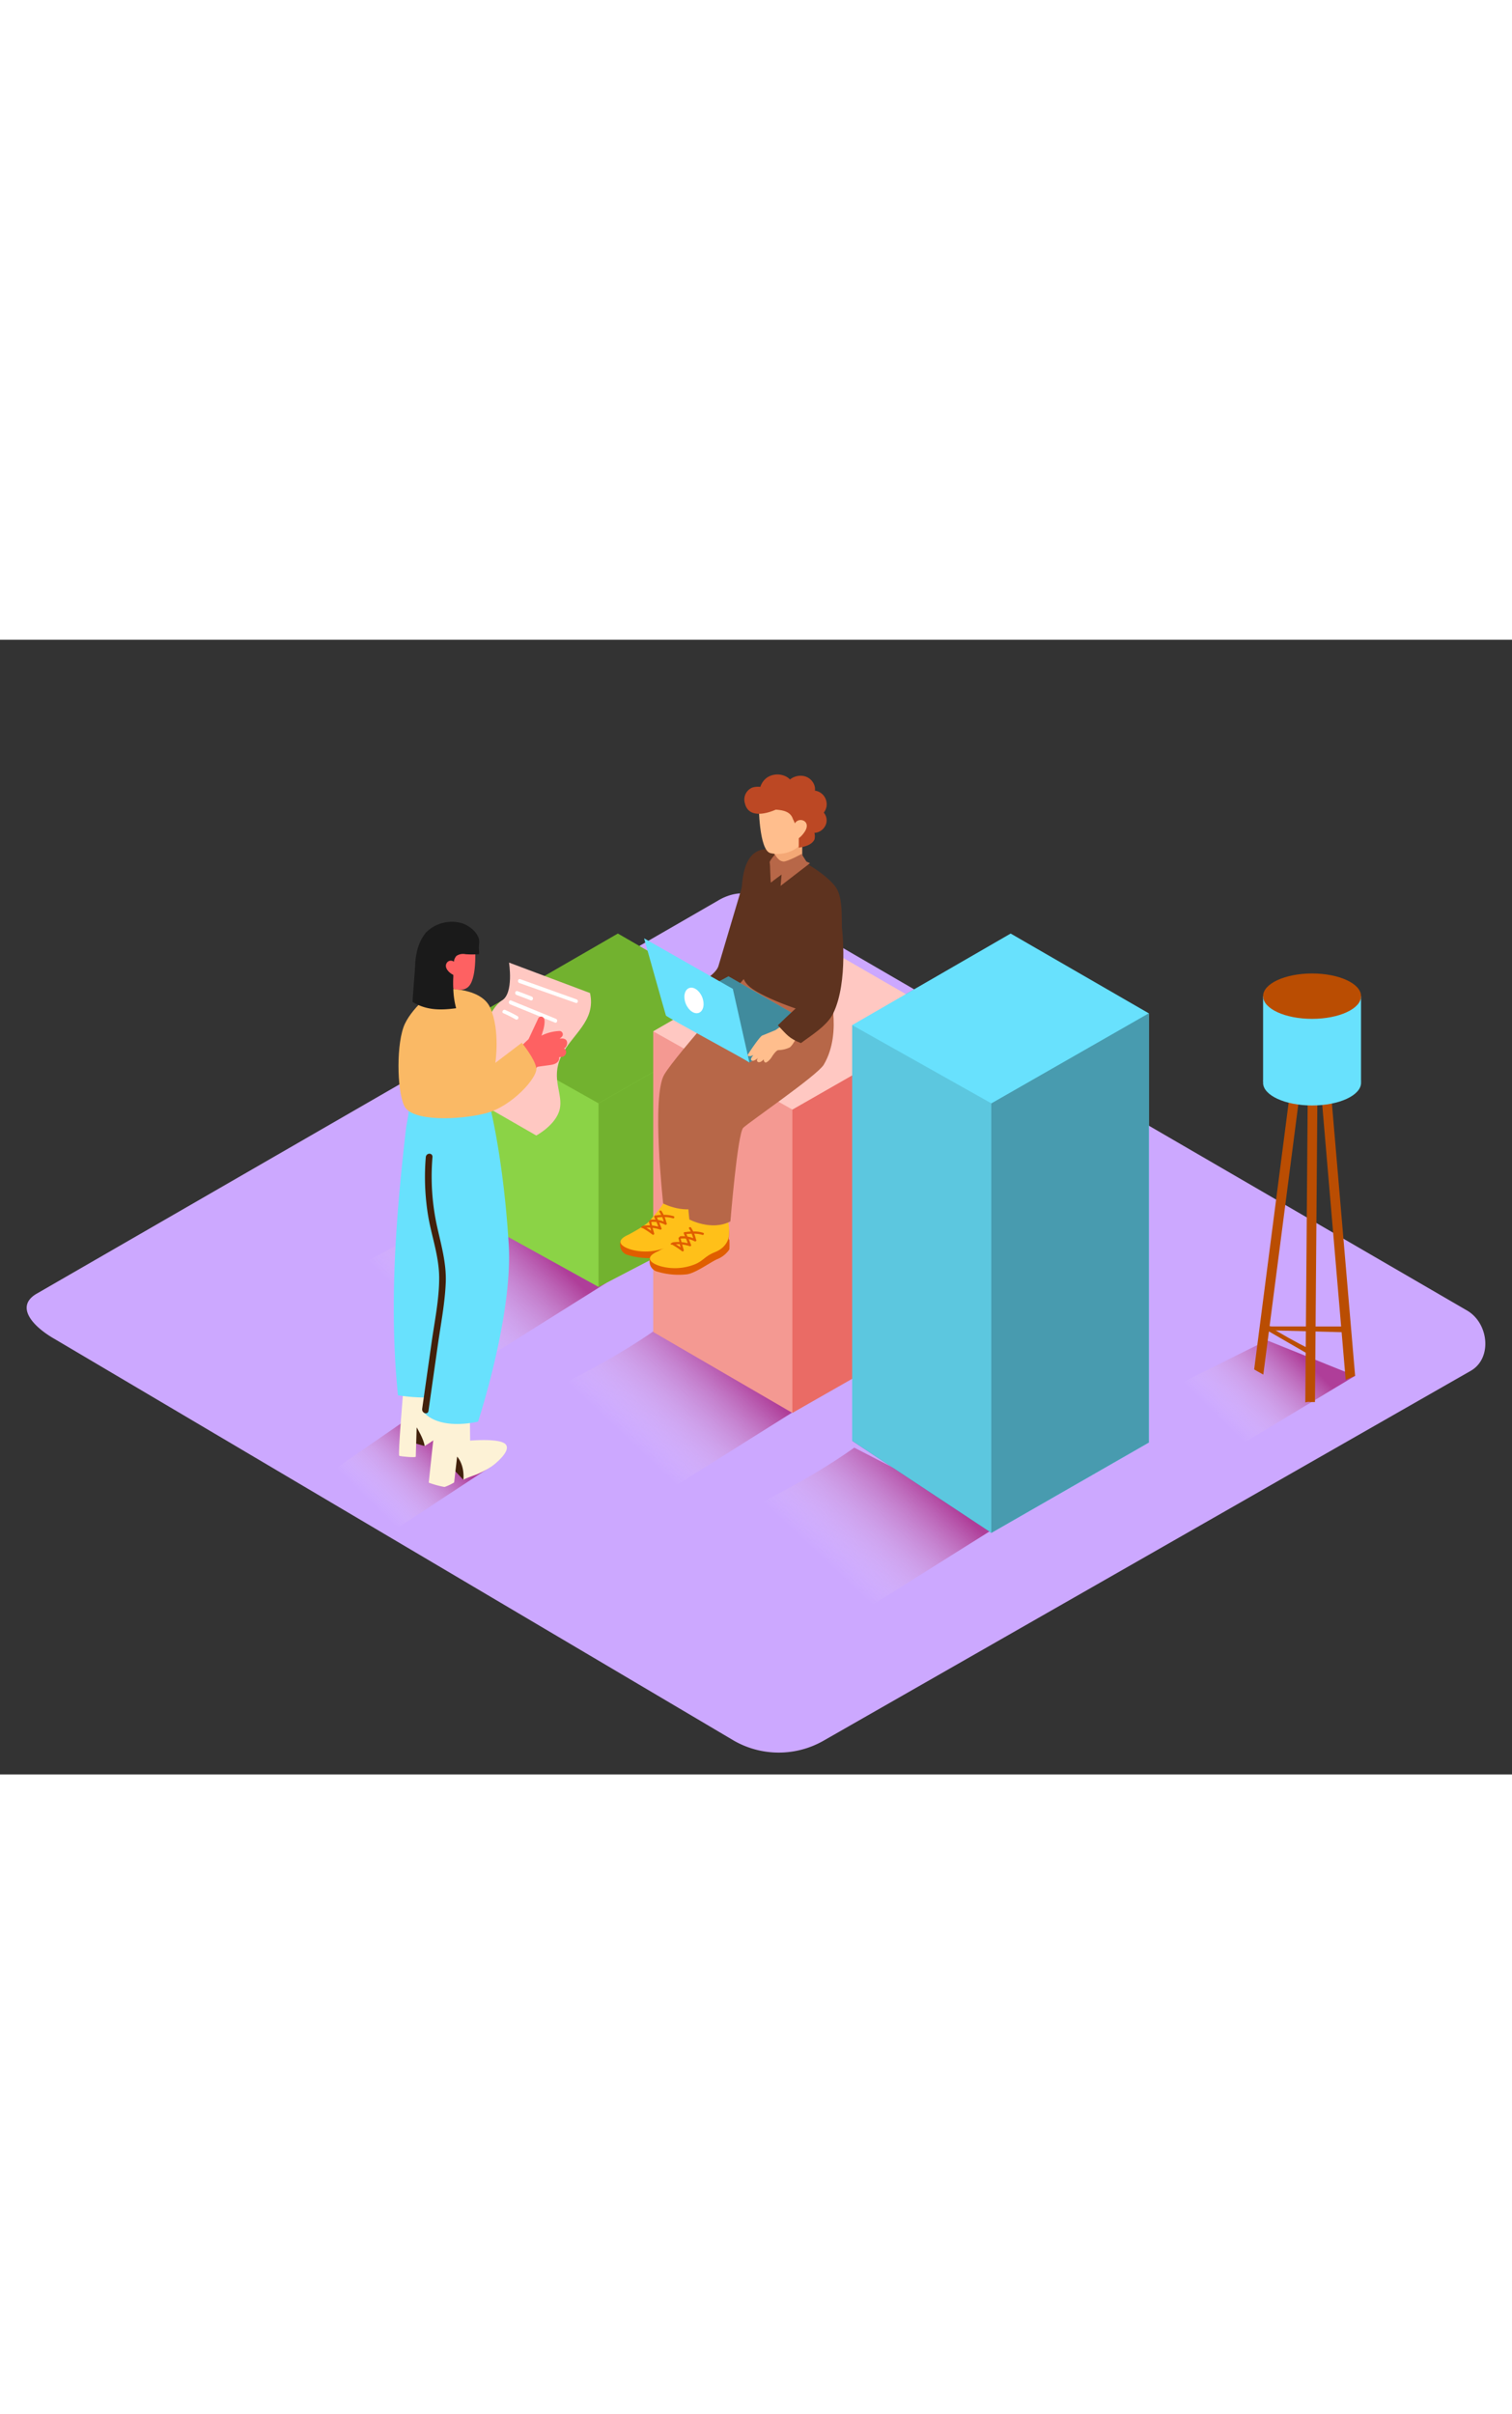 <svg xmlns="http://www.w3.org/2000/svg" xmlns:xlink="http://www.w3.org/1999/xlink" viewBox="0 0 400 300" data-imageid="chart-isometric" imageName="Chart" class="illustrations_image" style="width: 188px;"><rect x="0" y="0" width="400" height="300" fill="#333333" stroke="none"/><defs><linearGradient id="linear-gradient" x1="323.25" y1="206.59" x2="342.16" y2="187.43" gradientUnits="userSpaceOnUse"><stop offset="0" stop-color="#fff" stop-opacity="0"/><stop offset="1" stop-color="#9e005d"/></linearGradient><linearGradient id="linear-gradient-2" x1="98.82" y1="228.84" x2="115.42" y2="212.03" xlink:href="#linear-gradient"/><linearGradient id="linear-gradient-3" x1="1964.89" y1="243.11" x2="1941.51" y2="218.33" gradientTransform="matrix(-1, 0, 0, 1, 2182.61, 0)" xlink:href="#linear-gradient"/><linearGradient id="linear-gradient-4" x1="2069.46" y1="179.38" x2="2046.08" y2="154.6" gradientTransform="matrix(-1, 0, 0, 1, 2182.61, 0)" xlink:href="#linear-gradient"/><linearGradient id="linear-gradient-5" x1="2016.7" y1="211.4" x2="1993.32" y2="186.62" gradientTransform="matrix(-1, 0, 0, 1, 2182.61, 0)" xlink:href="#linear-gradient"/></defs><title>PP</title><g style="isolation:isolate"><g id="Layer_2" data-name="Layer 2"><path d="M194.28,291.14,14.56,184.93C8.84,181.71,3.93,176.44,9.51,173L189.88,69c2.71-1.68,6.82-2.78,9.57-1.18L388.11,177.34c5.72,3.32,6.75,12.6,1,15.93L218,291A23.9,23.9,0,0,1,194.28,291.14Z" fill="#cca8ff"/><polygon points="358.51 194.6 329.23 212.22 307.15 199.18 335.14 185.21 358.51 194.6" opacity="0.63" fill="url(#linear-gradient)" style="mix-blend-mode:multiply"/><polygon points="129.98 218.53 105.56 234.57 84.48 222.11 111.69 203.31 129.98 218.53" opacity="0.63" fill="url(#linear-gradient-2)" style="mix-blend-mode:multiply"/><polyline points="225.44 101.88 225.44 211.79 262.25 236.12 303.89 212.24 303.89 98.75" opacity="0.3"/><polygon points="262.25 122.56 262.25 236.12 303.89 212.24 303.89 98.75 262.25 122.56" opacity="0.3"/><polygon points="225.44 101.88 267.37 77.67 303.89 98.75 262.25 122.56 225.44 101.88" opacity="0.3"/><path d="M226,213.6l39,20.13-39.72,24.91h-1c-16.08-8.87-27-15.45-38.4-22.51C200.63,228.26,212.36,223.23,226,213.6Z" opacity="0.63" fill="url(#linear-gradient-3)" style="mix-blend-mode:multiply"/><polyline points="225.44 101.88 225.44 211.79 262.25 236.12 303.89 212.24 303.89 98.75" opacity="0.18"/><path d="M121.47,149.87l39,20.13-39.72,24.91h-1c-16.08-8.87-27-15.45-38.4-22.51C96.07,164.53,107.79,159.5,121.47,149.87Z" opacity="0.63" fill="url(#linear-gradient-4)" style="mix-blend-mode:multiply"/><path d="M174.23,181.89l39,20.13-39.72,24.91h-1c-16.08-8.87-27-15.45-38.4-22.51C148.83,196.55,160.55,191.52,174.23,181.89Z" opacity="0.63" fill="url(#linear-gradient-5)" style="mix-blend-mode:multiply"/><polyline points="121.53 101.88 121.53 150.76 158.34 171.1 199.98 149.4 199.98 98.75" fill="#8bd346"/><polygon points="158.34 122.56 158.34 171.1 199.98 149.4 199.98 98.75 158.34 122.56" fill="#72b22f"/><polygon points="121.53 101.88 163.46 77.67 199.98 98.75 158.34 122.56 121.53 101.88" fill="#72b22f"/><polyline points="172.81 103.52 172.81 183.02 209.62 204.41 251.26 179.96 251.26 100.4" fill="#f49992"/><polygon points="209.62 124.21 209.62 204.41 251.26 180.69 251.26 100.4 209.62 124.21" fill="#ea6b65"/><polygon points="172.81 103.52 214.74 79.31 251.26 100.4 209.62 124.21 172.81 103.52" fill="#ffc8c2"/><polyline points="225.44 101.88 225.44 211.79 262.25 236.12 303.89 212.24 303.89 98.75" fill="#68e1fd" class="target-color"/><polygon points="262.25 122.56 262.25 236.12 303.89 212.24 303.89 98.75 262.25 122.56" fill="#68e1fd" class="target-color"/><polyline points="225.44 101.88 225.44 211.79 262.25 236.12 303.89 212.24 303.89 98.75" opacity="0.12"/><polygon points="262.25 122.56 262.25 236.12 303.89 212.24 303.89 98.75 262.25 122.56" fill="#68e1fd" class="target-color"/><polygon points="262.25 122.56 262.25 236.12 303.89 212.24 303.89 98.75 262.25 122.56" opacity="0.31"/><polygon points="225.44 101.88 267.37 77.67 303.89 98.75 262.25 122.56 225.44 101.88" fill="#68e1fd" class="target-color"/><path d="M164.41,158.54a19.67,19.67,0,0,1,4.07-2.11c1.49-.52,6-5.07,6.3-5.54s1.21-2.72,2-2.82a5.73,5.73,0,0,1,2.37.89s2.5-2.24,4.46-1.33c0,0,1.8,1.13,1.39,6.47a1.26,1.26,0,0,1,.17.14,21.8,21.8,0,0,1,0,2.54,7.13,7.13,0,0,1-3.29,2.62c-1.69.74-5.45,3.51-7.8,3.95a19.46,19.46,0,0,1-8.33-.8,2.73,2.73,0,0,1-1.68-2.35A2.39,2.39,0,0,1,164.41,158.54Z" fill="#e05e00"/><path d="M178.65,148.73s2.9-2.07,4.93-1.1,1.43,5.76,1.43,5.76-.21,2.74-3.63,4.11-3,2.82-7.4,3.87-9-.35-9.71-1.72,2-2.32,2.24-2.48,4.25-2.27,5.22-3.4,2.67-3.08,3.31-4.06.9-1.88,1.95-1.72A3.21,3.21,0,0,1,178.65,148.73Z" fill="#ffc019"/><path d="M169.6,155.28a.29.29,0,0,0,.34.26H170a21.09,21.09,0,0,1,2.61,1.73.3.3,0,0,0,.46-.31q-.22-.73-.42-1.47a9.82,9.82,0,0,1,2,.46.3.3,0,0,0,.23-.55h0a.43.43,0,0,1,0-.11,3.82,3.82,0,0,0-.16-.41l-.33-.81a6.27,6.27,0,0,1,1.55.58c.32.17.65-.28.37-.47a10.18,10.18,0,0,0-.48-1.54,7.44,7.44,0,0,1,2.17.32c.37.12.56-.45.2-.56a8.34,8.34,0,0,0-2.63-.35,10,10,0,0,0-.56-1c-.2-.32-.74-.06-.53.26s.31.51.44.77c-.5,0-1,.08-1.49.14a.31.31,0,0,0-.16,0,.24.24,0,0,0-.19.2.28.28,0,0,0,0,.2l.32.7a7.07,7.07,0,0,0-1.29,0l0,0a6.11,6.11,0,0,1-.45.45q.13.53.26,1.06a10.43,10.43,0,0,0-1.74.09h0C170,155,169.78,155.16,169.6,155.28Zm4.49-1.88-.29-.65c.46-.05.92-.09,1.38-.11a9.43,9.43,0,0,1,.42,1.19A7,7,0,0,0,174.09,153.4Zm-1.58,1.47q-.12-.47-.23-.93a6.43,6.43,0,0,1,1.39,0l.25.59c.07.17.13.4.2.63A10.36,10.36,0,0,0,172.52,154.86Zm-1.48.56a9.53,9.53,0,0,1,1,0l.22.81C171.87,156,171.46,155.68,171,155.43Z" fill="#e05e00"/><path d="M172.2,162.94a19.67,19.67,0,0,1,4.07-2.11c1.49-.52,6-5.07,6.3-5.54s1.21-2.72,2-2.82a5.73,5.73,0,0,1,2.37.89s2.5-2.24,4.46-1.33c0,0,1.8,1.13,1.39,6.47a1.26,1.26,0,0,1,.17.14,21.8,21.8,0,0,1,0,2.54,7.13,7.13,0,0,1-3.29,2.62c-1.69.74-5.45,3.51-7.8,3.95a19.46,19.46,0,0,1-8.33-.8,2.73,2.73,0,0,1-1.68-2.35A2.39,2.39,0,0,1,172.2,162.94Z" fill="#e05e00"/><path d="M186.43,153.13s2.9-2.07,4.93-1.1,1.43,5.76,1.43,5.76-.21,2.74-3.63,4.11-3,2.82-7.4,3.87-9-.35-9.71-1.72,2-2.32,2.24-2.48,4.25-2.27,5.22-3.4,2.67-3.08,3.31-4.06.9-1.88,1.95-1.72A3.21,3.21,0,0,1,186.43,153.13Z" fill="#ffc019"/><path d="M177.39,159.67a.29.29,0,0,0,.34.26h.09a21.09,21.09,0,0,1,2.61,1.73.3.3,0,0,0,.46-.31q-.22-.73-.42-1.47a9.82,9.82,0,0,1,2,.46.3.3,0,0,0,.23-.55h0a.43.43,0,0,1,0-.11,3.82,3.82,0,0,0-.16-.41l-.33-.81a6.27,6.27,0,0,1,1.55.58c.32.17.65-.28.37-.47a10.18,10.18,0,0,0-.48-1.54,7.44,7.44,0,0,1,2.17.32c.37.12.56-.45.2-.56a8.34,8.34,0,0,0-2.63-.35,10,10,0,0,0-.56-1c-.2-.32-.74-.06-.53.26s.31.51.44.77c-.5,0-1,.08-1.49.14a.31.31,0,0,0-.16,0,.24.24,0,0,0-.19.2.28.28,0,0,0,0,.2l.32.7a7.07,7.07,0,0,0-1.29,0l0,0a6.11,6.11,0,0,1-.45.45q.13.53.26,1.06a10.43,10.43,0,0,0-1.74.09h0C177.74,159.43,177.57,159.56,177.39,159.67Zm4.49-1.88-.29-.65c.46-.05.92-.09,1.38-.11a9.43,9.43,0,0,1,.42,1.19A7,7,0,0,0,181.88,157.79Zm-1.58,1.47q-.12-.47-.23-.93a6.43,6.43,0,0,1,1.39,0l.25.59c.07.17.13.4.2.63A10.36,10.36,0,0,0,180.3,159.26Zm-1.48.56a9.53,9.53,0,0,1,1,0l.22.81C179.65,160.35,179.24,160.08,178.82,159.82Z" fill="#e05e00"/><path d="M196.93,63.19s-5.74,19.27-6.87,23.08S176.25,95,178.69,97.73s10.87,6,10.87,6,11.09-11.84,12.33-15" fill="#5e331f"/><path d="M207.47,89.28S213,105.44,211,108.11s-19.79,15.2-21.31,16.7-3.39,24.73-3.39,24.73c-4.95,2.64-10.86-.5-10.86-.5s-3.14-28.45.31-34.12,22-26,22.83-27.44" fill="#b76748"/><path d="M205.51,91.71c-.81,1.41-19.38,21.78-22.83,27.44s-.31,34.12-.31,34.12,5.91,3.14,10.86.5c0,0,1.88-23.23,3.39-24.73s19.63-13.86,21.31-16.7c5.18-8.77,1.11-20.83,1.11-20.83" fill="#b76748"/><path d="M203.2,47a.39.39,0,0,1,0,.78A.39.39,0,0,1,203.2,47Z" fill="#1c5028"/><path d="M220.6,95.76a49.63,49.63,0,0,0,1.68-10.27A108,108,0,0,0,222.61,71c-.2-2.07-.43-4.2-1.74-5.9-3-3.86-11.66-8.86-16.55-9.63-11.3-1.78-7.62,18.23-7.39,25.19.1,3-2.45,7.94,1.46,11.14s16.26,7.37,18.88,7.55C218.71,99.4,219.83,97.59,220.6,95.76Z" fill="#5e331f"/><path d="M212.23,52.74l0,6s-1.94,1.37-7.13-.75l-.52-3.5" fill="#f4a876"/><path d="M211,46.34l.82.06a.49.49,0,0,1-.07,1l-.82-.06A.49.49,0,0,1,211,46.34Z" fill="#1c5028"/><path d="M203.77,50a7.5,7.5,0,0,0,7.55,2.06c.61-.17.8.79.19,1A8.49,8.49,0,0,1,203,50.68C202.6,50.23,203.34,49.59,203.77,50Z" fill="#1c5028"/><path d="M200.72,43.49s.05,12.12,3.07,12.91,6.47-.53,7.64-2,3.95-8.91,3-10.37S202.57,41.4,200.72,43.49Z" fill="#ffbe8d"/><path d="M199,39.09a4.93,4.93,0,0,1,2.15-.19A4.77,4.77,0,0,1,203,36.38a5,5,0,0,1,5.23-.06,3.77,3.77,0,0,1,.76.62,4.46,4.46,0,0,1,3.53-.93,3.76,3.76,0,0,1,3,2.71,3.16,3.16,0,0,1,.07,1.17,3.59,3.59,0,0,1,3,2.73,3.56,3.56,0,0,1-.66,3.08,3.14,3.14,0,0,1,.46,3.36,3.48,3.48,0,0,1-2.94,2,3.32,3.32,0,0,1,0,1.79c-.73,1.39-2.5,1.86-4.13,2.12,0-.76,0-1.52,0-2.29a.82.82,0,0,0,0-.21,6.73,6.73,0,0,0,1.47-1.58c.57-.79,1-1.95.22-2.76a1.76,1.76,0,0,0-2.73.42,9.2,9.2,0,0,0-.52-1.16h0c-.64-2-2.63-2.33-4.52-2.48-3,1.32-7.25,2.11-8.16-1.61A3.42,3.42,0,0,1,199,39.09Z" fill="#bc4824"/><path d="M213.33,58.63l-1.27-2s-3.36,1.85-4.67,2S205,56.77,205,56.77s-1.54,1.8-1.38,2.12.16,5.53.36,5.3,2.79-2.12,2.79-2.12l-.26,3,7.78-6Z" fill="#b76748"/><polyline points="198.25 111.77 215.18 101.9 192.72 88.99 175.81 98.12" fill="#68e1fd" class="target-color"/><polyline points="198.25 111.77 215.18 101.9 192.72 88.99 175.81 98.12" opacity="0.38"/><path d="M193.87,92.3s4.44,19.71,4.38,19.46-21.93-12-22.08-12.41-5.78-20.41-5.78-20.41Z" fill="#68e1fd" class="target-color"/><ellipse cx="183.6" cy="95.35" rx="2.34" ry="3.52" transform="translate(-22.39 76.09) rotate(-22.1)" fill="#fff"/><path d="M205.16,103.2s-2.83,1.18-3.5,1.43-3.71,4.77-3.84,5.14.73.49,1.52,0c0,0-1.05,1.1-.51,1.45s1.49-.47,1.71-.69c0,0-.64.79,0,1.11s1.54-.74,1.54-.74a.78.78,0,0,0,.27.8c.42.39,1.56-.93,1.83-1.4s1.16-1.73,1.71-1.81a7.44,7.44,0,0,0,3-.69c.92-.59,2.33-3.57,2.33-3.57l-3.52-2.82Z" fill="#ffbe8d"/><path d="M211.89,106.64c2.32-1.78,7-4.59,8.55-7.89C224.5,90.32,222.72,76,222.72,76l-11.29,8.35,2.24,10.22s-5.42,4.91-7.89,7.36C208.16,104.43,208.72,105.39,211.89,106.64Z" fill="#5e331f"/><path d="M336.6,181.55a3,3,0,0,1-1.27-.27l-.19,1.28,20.57.53v-1.53Z" fill="#ba4d02"/><path d="M335.33,181.32l-.19,1.23,11.36,6.56v-1.59C342.67,185.66,339,183.53,335.33,181.32Z" fill="#ba4d02"/><path d="M346.79,92.65a3.28,3.28,0,0,1-2-.28l-13,100.54c.79.48,1.61.91,2.42,1.37L347.39,92.58Z" fill="#ba4d02"/><path d="M349.79,92.53a6.56,6.56,0,0,1-1.43,0c-.38,0-.77,0-1.15.06L356,195.68a20.89,20.89,0,0,1,2.08-.88l.35-.18.07,0Z" fill="#ba4d02"/><path d="M348.37,92.54a11.83,11.83,0,0,0-1.57.11,3.91,3.91,0,0,1-.62,0l-.86,109h0a2.68,2.68,0,0,1,1.38-.11h.74l.44,0,.86-108.91Z" fill="#ba4d02"/><path d="M334.15,94.27v22.52s25.91.77,25.91,0V94.27" fill="#68e1fd" class="target-color"/><ellipse cx="347.11" cy="94.23" rx="12.96" ry="6" fill="#ba4d02"/><ellipse cx="347.11" cy="117.13" rx="12.96" ry="6" fill="#68e1fd" class="target-color"/><path d="M128.13,123.17l13.74,7.9s5.16-2.74,6.18-6.86-2.36-8.05.35-13.94,9.35-9.33,7.69-16.87l-21.43-8.05s1.3,8.06-1.84,10-6.38,9.9-6,14S129.87,120.68,128.13,123.17Z" fill="#ffc8c2"/><path d="M152.54,95.08l-14.9-5.34c-.61-.22-.87.75-.27,1L152.27,96C152.88,96.26,153.14,95.29,152.54,95.08Z" fill="#fff"/><path d="M140.67,94.34q-1.87-.75-3.77-1.44c-.61-.22-.87.75-.27,1q1.9.69,3.77,1.44C141,95.55,141.26,94.58,140.67,94.34Z" fill="#fff"/><path d="M147.08,100.22l-11.86-4.84c-.6-.24-.85.72-.27,1l11.86,4.84C147.41,101.43,147.67,100.46,147.08,100.22Z" fill="#fff"/><path d="M136.94,99.53a34.06,34.06,0,0,0-3.27-1.65c-.58-.26-1.09.6-.5.86a34.06,34.06,0,0,1,3.27,1.65A.5.5,0,0,0,136.94,99.53Z" fill="#fff"/><path d="M112.33,213.17,108.19,212l.65-5S113.32,207.73,112.33,213.17Z" fill="#42210b"/><path d="M106.69,198.49s-1.46,17.06-1.07,17.26,4.37.54,4.37.24.24-7.76.24-7.76,2,3.3,2.09,4.94c0,0,4.76-2.71,5.65-4.89s-2-11.28-3.15-11.78" fill="#fdf2d6"/><path d="M122.58,222.11l-4.69-5,3.06-3.87S123.81,219.55,122.58,222.11Z" fill="#42210b"/><path d="M115.61,202.38l-2.19,20.47A24.29,24.29,0,0,0,117.6,224a13.28,13.28,0,0,0,2.54-1.2l.79-6.83s2,2,1.66,6.18c0-.28,3.24-1.35,3.65-1.54a24.23,24.23,0,0,0,3.75-2c1.25-.86,5.87-4.68,3.39-6.2-2.11-1.29-9-.67-9-.67l-.1-8.45" fill="#fdf2d6"/><path d="M107.43,129.06c0-.39.91-4.48.63-4.48.73-2.31.38-.2,1.18-1.14l19.82-2.34s4,14.16,5.51,38.56c1.19,18.92-8.1,47.05-8.1,47.05s-9.61,2.44-14.23-2.3l.18-4.07a48.46,48.46,0,0,1-7.14-.58C102.9,176.25,104.71,152.43,107.43,129.06Z" fill="#68e1fd" class="target-color"/><path d="M111.69,203.31l2.49-17.53c.79-5.59,2-11.33,2-17s-1.91-10.74-2.86-16.14a63.19,63.19,0,0,1-.68-15.83c.1-1.23,1.87-1.24,1.77,0a61.44,61.44,0,0,0,1.08,17.68c1.11,5.19,2.65,10.11,2.43,15.51s-1.3,10.91-2.07,16.29l-2.49,17.53C113.23,205.05,111.52,204.53,111.69,203.31Z" fill="#42210b"/><path d="M132.53,113.41c.61-.67,1.24-1.32,1.87-2l0-.07a55.3,55.3,0,0,1,5.43-5.74l2.54-5.43v0a.82.82,0,0,1,1.4-.25c.66.57.06,3-.19,3.69s.2-.57-.09.26c0,.14-.2.78-.33.83a11.77,11.77,0,0,1,4.86-1.26.89.89,0,0,1,.76,1.33,2.54,2.54,0,0,1-.73.68l.19,0c1.17-.16,2.06.34,1.72,1.67a.88.88,0,0,1-.16.32.74.74,0,0,1-.54.53l.06.15a1.15,1.15,0,0,1,.45,1,1.31,1.31,0,0,1-1.42,1.18l-.43.07c.17,1.18-.89,1.81-2,2s-2.54.33-3.78.55l-2.36,3c-.64.8-1.54,2.61-2.62,2.82s-1.59-1.5-.47-1.71c-.24,0,.15-.23.24-.34l.65-.81a7.82,7.82,0,0,1-2.13,1.89.9.9,0,0,1-1.3-1,11.74,11.74,0,0,1,.75-2,1,1,0,0,1-.33-.51l-.09.08a.91.91,0,0,1-.59.2l-.14.14C133,115.51,131.77,114.25,132.53,113.41Z" fill="#fe6162"/><path d="M115.56,92.27s11.42-1,14.12,5,1.36,14.6,1.36,14.6l7-5.32s3.43,4.16,3.84,6.67-6.51,10.24-13.46,12-19.52,2.23-21.49-2-2.12-16.83.19-21.7S115.56,92.27,115.56,92.27Z" fill="#fab965"/><path d="M125.69,81.61s.58,8.39-2,10.32-6.79-1.26-6.79-1.26-2.66-7.54,1.93-9.06" fill="#fe6162"/><path d="M126.73,79.22c-.5-2-2.59-3.63-4.47-4.26a9.61,9.61,0,0,0-9.64,2.52,12,12,0,0,0-2.32,5,15.88,15.88,0,0,0-.45,3.08c-.12,2.81-.58,7.29-.7,10.19,3.61,2.22,7.29,2.24,11.52,1.67a22.28,22.28,0,0,1-.75-5.26,26.23,26.23,0,0,1,0-2.93c0-.21,0-.42,0-.63-1.17-.55-2.45-1.92-1.77-3.09a1.28,1.28,0,0,1,1.93-.38,2.62,2.62,0,0,1,.68-1.55,3.14,3.14,0,0,1,2.39-.45,24.45,24.45,0,0,0,3.52,0,1.3,1.3,0,0,0,.1-.38,10.81,10.81,0,0,1,0-2.59A3.85,3.85,0,0,0,126.73,79.22Z" fill="#1a1a1a"/></g></g></svg>